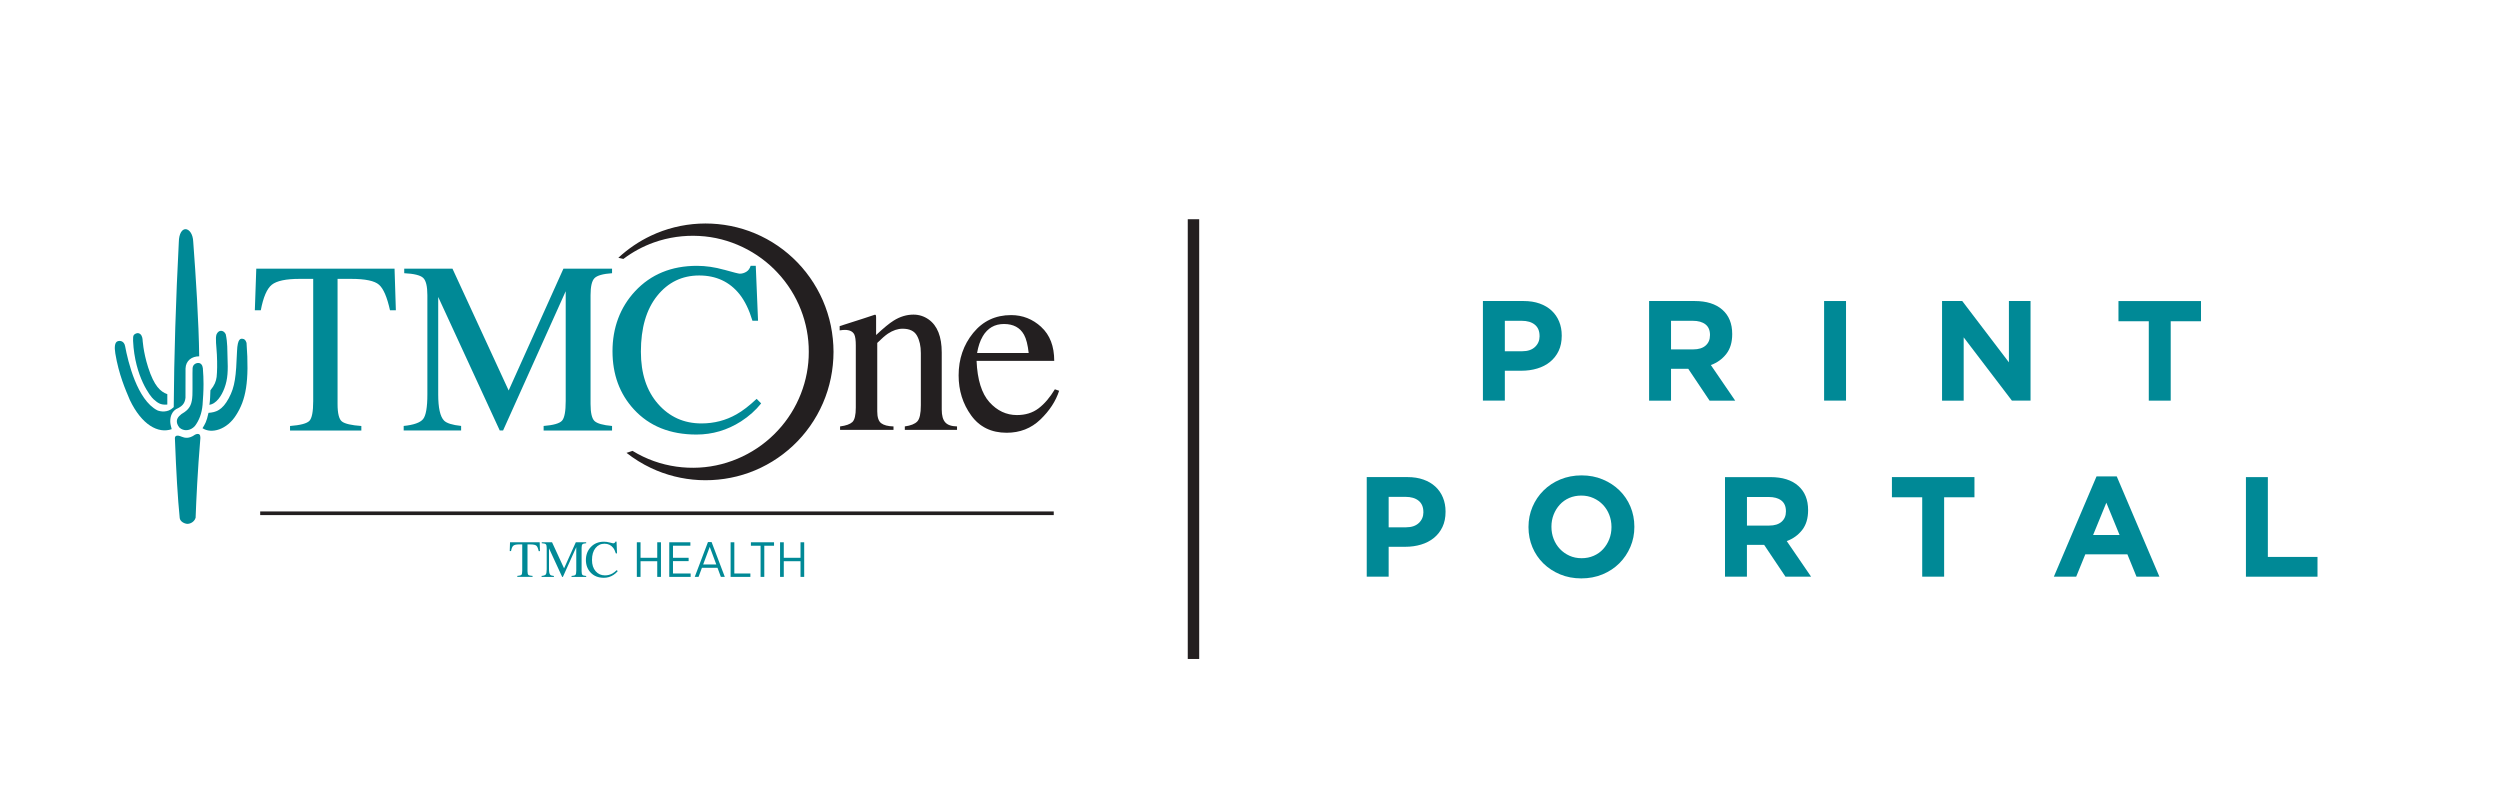 <?xml version="1.0" encoding="UTF-8"?><svg id="a" xmlns="http://www.w3.org/2000/svg" xmlns:xlink="http://www.w3.org/1999/xlink" viewBox="0 0 780 250"><defs><style>.c{fill:#008996;}.d{clip-path:url(#b);}.e{fill:none;}.f{fill:#231f20;}</style><clipPath id="b"><rect class="e" x="35.82" y="69.73" width="294.63" height="110.54"/></clipPath></defs><g><rect class="f" x="371.08" y="68.9" width="2.57" height="136.2"/><path class="f" d="M373.15,69.4V204.6h-1.57V69.4h1.57m1-1h-3.57V205.6h3.57V68.4h0Z"/></g><g><g><path class="c" d="M486.29,109.5c-.65,1.36-1.55,2.5-2.69,3.42s-2.47,1.61-4,2.06c-1.52,.46-3.16,.69-4.9,.69h-5.19v9.32h-6.84v-31.07h12.7c1.86,0,3.53,.26,4.99,.78s2.71,1.25,3.73,2.2c1.02,.95,1.8,2.08,2.35,3.4,.55,1.32,.82,2.77,.82,4.37v.09c0,1.8-.32,3.38-.97,4.74h0Zm-5.95-4.7c0-1.54-.5-2.71-1.49-3.51s-2.35-1.2-4.06-1.2h-5.28v9.5h5.42c1.72,0,3.05-.45,4-1.35s1.42-2.02,1.42-3.35v-.09h-.01Z"/><path class="c" d="M533.39,125l-6.66-9.94h-5.37v9.94h-6.84v-31.08h14.21c3.7,0,6.58,.9,8.64,2.71s3.08,4.32,3.08,7.55v.09c0,2.52-.61,4.57-1.84,6.15-1.23,1.58-2.83,2.75-4.82,3.48l7.59,11.1h-7.99Zm.13-20.47c0-1.48-.47-2.59-1.42-3.33s-2.26-1.11-3.95-1.11h-6.79v8.92h6.92c1.69,0,2.98-.4,3.88-1.2,.9-.8,1.35-1.86,1.35-3.2v-.08h.01Z"/><path class="c" d="M569.12,125v-31.08h6.84v31.07h-6.84Z"/><path class="c" d="M627.72,125l-15.05-19.75v19.75h-6.75v-31.08h6.3l14.56,19.13v-19.13h6.75v31.07h-5.81Z"/><path class="c" d="M677.26,100.23v24.77h-6.84v-24.77h-9.46v-6.3h25.75v6.3h-9.45Z"/></g><g><path class="c" d="M450.04,164.43c-.65,1.36-1.55,2.5-2.69,3.42s-2.47,1.61-3.99,2.06c-1.52,.46-3.16,.69-4.91,.69h-5.19v9.32h-6.84v-31.07h12.7c1.86,0,3.53,.26,4.99,.78s2.71,1.25,3.73,2.2c1.02,.95,1.81,2.08,2.35,3.4,.55,1.32,.82,2.78,.82,4.37v.09c0,1.8-.32,3.38-.97,4.74h0Zm-5.95-4.7c0-1.54-.5-2.71-1.49-3.51-.99-.8-2.35-1.2-4.06-1.2h-5.28v9.5h5.42c1.72,0,3.05-.45,4-1.35,.95-.9,1.42-2.02,1.42-3.35v-.09h-.01Z"/><path class="c" d="M508.68,170.63c-.83,1.94-1.97,3.64-3.44,5.11-1.47,1.46-3.21,2.62-5.24,3.46-2.03,.84-4.24,1.26-6.64,1.26s-4.6-.42-6.61-1.26c-2.01-.84-3.75-1.98-5.22-3.42-1.46-1.44-2.61-3.12-3.42-5.06-.81-1.94-1.22-4.02-1.22-6.24v-.09c0-2.22,.42-4.3,1.24-6.24,.83-1.94,1.97-3.64,3.44-5.1,1.46-1.46,3.21-2.62,5.24-3.46,2.03-.84,4.24-1.27,6.64-1.27s4.6,.42,6.61,1.27c2.01,.84,3.75,1.98,5.22,3.42s2.6,3.12,3.42,5.06c.81,1.94,1.22,4.02,1.22,6.24v.09c.01,2.21-.41,4.29-1.24,6.23h0Zm-5.9-6.24c0-1.33-.23-2.59-.69-3.77-.46-1.18-1.11-2.22-1.95-3.11s-1.84-1.59-3-2.11c-1.15-.52-2.41-.78-3.77-.78s-2.66,.25-3.79,.75c-1.14,.5-2.12,1.2-2.93,2.09s-1.45,1.92-1.91,3.09-.69,2.42-.69,3.75v.09c0,1.33,.23,2.59,.69,3.77,.46,1.18,1.11,2.22,1.95,3.11s1.83,1.59,2.97,2.11,2.4,.78,3.8,.78,2.62-.25,3.77-.75,2.14-1.2,2.95-2.09,1.45-1.92,1.91-3.09,.69-2.42,.69-3.75v-.09h0Z"/><path class="c" d="M557.07,179.93l-6.66-9.94h-5.37v9.94h-6.84v-31.07h14.21c3.7,0,6.58,.9,8.63,2.71,2.06,1.81,3.09,4.32,3.09,7.55v.07c0,2.52-.61,4.57-1.84,6.15-1.23,1.58-2.83,2.75-4.82,3.48l7.59,11.1h-7.99Zm.14-20.43c0-1.48-.47-2.59-1.42-3.33s-2.26-1.11-3.95-1.11h-6.79v8.92h6.92c1.69,0,2.98-.4,3.89-1.2,.9-.8,1.35-1.86,1.35-3.2v-.08Z"/><path class="c" d="M606.57,155.15v24.77h-6.84v-24.77h-9.45v-6.3h25.75v6.3h-9.46Z"/><path class="c" d="M666.59,179.93l-2.84-6.97h-13.14l-2.84,6.97h-6.97l13.32-31.3h6.3l13.32,31.3h-7.15Zm-9.41-23.09l-4.13,10.08h8.26l-4.13-10.08Z"/><path class="c" d="M700.73,179.93v-31.07h6.84v24.9h15.49v6.17h-22.33Z"/></g></g><g><g class="d"><g><rect class="f" x="81.18" y="159.57" width="247.59" height="1.14"/><path class="c" d="M54.96,127.64c1.74-.79,2.7-1.6,2.91-3.53l.02-9.16c.09-2.49,2-3.78,4.26-3.78-.12-10.56-1.07-25.18-1.86-35.72-.08-2.49-1.29-3.96-2.42-3.95-1,0-2.04,1.26-2.08,4.06-.92,17.61-1.49,36.27-1.58,51.2v.25l-.18,.17c-1.72,1.66-4,1.24-4.91,.86-6.34-3.22-9.2-15.28-10.08-20.01-.31-1.71-1.7-1.86-2.44-1.51-.76,.36-.96,1.7-.62,3.76,1.09,6.6,3.18,11.31,4.54,14.53,3.69,7.73,8.83,10.57,13.05,9.09-.24-.87-.45-1.72-.45-2.46,0-1.69,.62-3.02,1.84-3.8"/><path class="c" d="M47.86,124.52c1.33,1.15,2.16,1.9,4.34,1.7v-3.24c-2.12-.77-4.09-2.45-5.99-8.39-1.58-4.94-1.73-8.74-1.74-8.79-.09-.73-.38-1.59-1.21-1.83-.48-.14-1.07,.14-1.39,.42-.4,.36-.35,1.01-.35,1.94,.53,11.34,5.55,17.51,6.35,18.19"/><path class="c" d="M60.79,132.94c1.38-1.82,2.17-3.99,2.41-6.62,.16-2.14,.3-4.2,.3-6.51,0-1.51-.06-3.13-.21-4.95-.12-.98-.62-1.57-1.36-1.61-.71-.04-1.77,.42-1.84,1.63-.08,1.21,.02,6.75-.06,8.44-.11,2.47-.65,4-2.46,5.26-1.41,.79-2.21,1.64-2.37,2.54-.13,.72,.15,1.51,.79,2.3,1.29,1.16,3.36,1.11,4.81-.49"/><path class="c" d="M70.03,121.08c1.05-2.82,1.14-5.35,.95-9.87-.09-1.98,.05-4.12-.54-6.89-.29-.67-.84-1.1-1.46-1.11-.57-.01-1.07,.38-1.4,1.05-.48,1.16-.02,3.99,.09,6.39,.14,2.86,.09,5.35-.08,6.96-.2,1.37-.59,2.5-1.94,4.16-.06,1.58-.09,3.18-.31,4.55,2.11-.36,3.73-2.67,4.69-5.23"/><path class="c" d="M75.68,105.7c-.53-.03-1.57-.28-1.73,3.94-.31,7.81-.61,10.98-2.58,14.62-2.05,3.81-4.06,4.38-6.32,4.55-.58,2.78-1.11,3.54-1.87,4.79,2.78,1.84,7.64,.48,10.49-4.1,3.02-4.7,4.15-10.34,3.25-22.52-.29-.96-.74-1.24-1.24-1.27"/><path class="c" d="M60.83,135.63c-1.86,1.35-3.25,.99-4.08,.65-.9-.37-1.49-.51-1.89-.22-.23,.17-.33,.46-.28,.93,.4,10.58,.87,18.41,1.49,24.62,.12,1.05,1.29,1.73,2.33,1.84,.49,.05,2.12-.3,2.63-1.89,.23-5.97,.59-14.1,1.49-24.93,0-.39-.05-.9-.33-1.1-.25-.19-.76-.22-1.37,.1"/><path class="f" d="M262.13,133.04c1.81-.23,3.07-.68,3.8-1.35,.72-.67,1.08-2.18,1.08-4.52v-19.39c0-1.61-.15-2.75-.46-3.41-.48-.96-1.47-1.44-2.98-1.44-.23,0-.46,.02-.7,.04s-.54,.06-.9,.11v-1.33c1.04-.31,3.51-1.1,7.4-2.37l3.59-1.19c.18,0,.29,.07,.32,.2,.04,.12,.06,.3,.06,.53v5.61c2.33-2.18,4.17-3.69,5.48-4.5,1.98-1.24,4.04-1.87,6.17-1.87,1.73,0,3.3,.5,4.72,1.49,2.74,1.93,4.11,5.38,4.11,10.34v17.82c0,1.83,.37,3.16,1.1,3.97,.73,.82,1.96,1.23,3.67,1.26v1.07h-16.29v-1.07c1.86-.25,3.15-.77,3.89-1.55,.74-.77,1.11-2.46,1.11-5.05v-16.29c0-2.19-.41-4-1.22-5.44s-2.3-2.15-4.48-2.15c-1.49,0-3.01,.51-4.56,1.53-.86,.58-1.97,1.55-3.34,2.9v21.37c0,1.83,.41,3.06,1.22,3.68s2.1,.96,3.85,1.01v1.07h-16.67v-1.07h.03Z"/><path class="f" d="M324.88,102.04c2.7,2.48,4.04,6,4.04,10.55h-24.23c.25,5.89,1.59,10.18,4,12.87,2.42,2.69,5.28,4.04,8.59,4.04,2.67,0,4.92-.7,6.76-2.1,1.83-1.39,3.52-3.37,5.08-5.94l1.33,.46c-1.04,3.24-3,6.23-5.86,8.98-2.86,2.75-6.37,4.12-10.51,4.12-4.78,0-8.48-1.81-11.08-5.42-2.61-3.61-3.91-7.77-3.91-12.48,0-5.11,1.52-9.53,4.54-13.24,3.03-3.71,6.97-5.57,11.83-5.57,3.59,0,6.73,1.24,9.43,3.72m-18.28,2.92c-.82,1.37-1.4,3.11-1.76,5.19h16.1c-.28-2.54-.76-4.44-1.45-5.69-1.25-2.24-3.33-3.36-6.26-3.36s-5.11,1.29-6.64,3.85"/><path class="f" d="M259.22,101.6c-.55-2.69-1.4-5.31-2.48-7.83-2.18-5.02-5.39-9.57-9.34-13.27-3.95-3.71-8.64-6.58-13.67-8.4s-10.38-2.58-15.6-2.32c-5.23,.26-10.36,1.55-15.01,3.75-3.76,1.77-7.19,4.12-10.2,6.9,.53,.11,1.05,.23,1.57,.36,2.91-2.19,6.13-3.93,9.52-5.14,4.56-1.63,9.39-2.29,14.13-2.03,9.5,.48,18.4,4.88,24.56,11.58,3.1,3.34,5.54,7.24,7.17,11.42,1.64,4.18,2.49,8.65,2.47,13.14,.04,8.97-3.43,17.88-9.65,24.55-6.17,6.69-15.05,11.08-24.55,11.58-4.73,.26-9.57-.4-14.13-2.03-2.31-.82-4.55-1.9-6.66-3.19-.62,.23-1.25,.43-1.88,.62,2.36,1.84,4.92,3.44,7.65,4.73,4.65,2.2,9.78,3.5,15.02,3.76,5.23,.26,10.58-.5,15.61-2.32,5.02-1.82,9.72-4.69,13.67-8.4,3.96-3.7,7.17-8.26,9.34-13.28,2.18-5.02,3.29-10.52,3.3-16-.01-2.74-.29-5.48-.84-8.17"/><path class="c" d="M79.95,83.83h43.15l.41,12.97h-1.83c-.9-4.07-2.03-6.73-3.41-7.95-1.38-1.23-4.28-1.84-8.7-1.84h-4.25v39.05c0,2.94,.46,4.76,1.38,5.46s2.93,1.17,6.04,1.39v1.42h-22.25v-1.42c3.23-.25,5.24-.78,6.04-1.6,.79-.82,1.19-2.87,1.19-6.15v-38.15h-4.28c-4.22,0-7.1,.61-8.62,1.82-1.53,1.22-2.68,3.88-3.45,7.98h-1.86l.45-12.97h-.01Z"/><path class="c" d="M125.93,132.9c3.16-.32,5.18-1.04,6.07-2.14s1.34-3.67,1.34-7.69v-30.98c0-2.75-.43-4.55-1.3-5.38-.87-.83-2.84-1.32-5.92-1.47v-1.42h15.05l17.53,38.01,17.09-38.01h15.17v1.42c-2.84,.2-4.66,.71-5.48,1.55-.82,.83-1.23,2.6-1.23,5.3v33.92c0,2.78,.41,4.56,1.23,5.34,.82,.78,2.64,1.3,5.48,1.55v1.42h-21.35v-1.42c3.08-.25,5-.8,5.75-1.66,.76-.86,1.14-2.9,1.14-6.13v-34.25l-19.54,43.45h-1.04l-19.2-41.66v30.42c0,4.17,.6,6.89,1.82,8.15,.8,.82,2.57,1.38,5.33,1.67v1.42h-17.92v-1.42h-.02Z"/><path class="c" d="M225.93,84.16c2.91,.82,4.53,1.23,4.88,1.23,.72,0,1.4-.2,2.05-.6,.65-.4,1.09-1.02,1.34-1.86h1.6l.71,17.14h-1.75c-1.02-3.4-2.35-6.15-3.99-8.23-3.13-3.93-7.34-5.89-12.63-5.89s-9.7,2.11-13.09,6.34c-3.39,4.22-5.09,10.03-5.09,17.43,0,6.81,1.78,12.24,5.35,16.3,3.56,4.06,8.08,6.09,13.54,6.09,3.95,0,7.59-.94,10.92-2.83,1.91-1.07,4.01-2.68,6.3-4.84l1.41,1.42c-1.69,2.13-3.79,4.01-6.29,5.62-4.28,2.73-8.91,4.1-13.9,4.1-8.2,0-14.71-2.62-19.52-7.86-4.45-4.84-6.67-10.89-6.67-18.15s2.35-13.66,7.04-18.7c4.94-5.29,11.37-7.93,19.3-7.93,2.76,0,5.59,.41,8.49,1.23"/><path class="c" d="M159.14,169.19h9.24l.09,2.77h-.39c-.19-.87-.43-1.44-.73-1.7-.29-.26-.92-.4-1.86-.4h-.91v8.36c0,.63,.1,1.02,.29,1.17,.2,.15,.63,.25,1.29,.29v.31h-4.76v-.31c.69-.05,1.12-.17,1.29-.34s.25-.61,.25-1.32v-8.17h-.91c-.9,0-1.52,.13-1.85,.39s-.57,.83-.74,1.7h-.4l.09-2.77v.02Z"/><path class="c" d="M168.98,179.69c.68-.07,1.11-.22,1.3-.46s.29-.79,.29-1.65v-6.63c0-.59-.09-.98-.28-1.15s-.61-.28-1.27-.31v-.3h3.22l3.75,8.14,3.66-8.14h3.24v.3c-.6,.04-.99,.15-1.17,.33-.17,.18-.26,.56-.26,1.14v7.26c0,.59,.09,.98,.26,1.15,.18,.17,.57,.28,1.17,.33v.3h-4.57v-.3c.66-.05,1.07-.17,1.23-.36,.16-.18,.25-.62,.25-1.31v-7.33l-4.18,9.3h-.22l-4.11-8.92v6.51c0,.9,.13,1.47,.39,1.75,.17,.18,.55,.29,1.14,.36v.3h-3.84v-.3h0Z"/><path class="c" d="M190.25,169.26c.62,.17,.97,.26,1.04,.26,.15,0,.3-.05,.44-.13,.14-.09,.23-.22,.29-.4h.34l.15,3.67h-.37c-.22-.73-.5-1.32-.85-1.76-.67-.84-1.57-1.26-2.7-1.26s-2.08,.45-2.8,1.36c-.73,.9-1.09,2.15-1.09,3.73,0,1.46,.38,2.62,1.14,3.49,.76,.87,1.73,1.3,2.9,1.3,.85,0,1.63-.2,2.34-.6,.41-.23,.86-.57,1.35-1.04l.3,.31c-.36,.46-.81,.86-1.35,1.2-.91,.59-1.91,.88-2.97,.88-1.76,0-3.15-.56-4.18-1.68-.95-1.04-1.43-2.33-1.43-3.88s.5-2.93,1.5-4c1.06-1.13,2.43-1.7,4.13-1.7,.59,0,1.19,.09,1.82,.26"/></g></g><polygon class="c" points="205.06 169.19 205.06 174.03 199.85 174.03 199.85 169.19 198.69 169.19 198.69 179.99 199.85 179.99 199.85 175.1 205.06 175.1 205.06 179.99 206.22 179.99 206.22 169.19 205.06 169.19"/><polygon class="c" points="208.81 169.19 208.81 179.99 215.48 179.99 215.48 178.93 209.97 178.93 209.97 175.07 214.85 175.07 214.85 174.03 209.97 174.03 209.97 170.26 215.4 170.26 215.4 169.19 208.81 169.19"/><path class="c" d="M221.44,170.63l2.04,5.48h-4.09l2.05-5.48Zm-.56-1.5l-4.12,10.86h1.19l1.05-2.84h4.86l1.05,2.84h1.23l-4.12-10.86h-1.14Z"/><polygon class="c" points="227.95 169.19 227.95 179.99 234.12 179.99 234.12 178.93 229.11 178.93 229.11 169.19 227.95 169.19"/><polygon class="c" points="234.28 169.19 234.28 170.27 237.3 170.27 237.3 179.99 238.46 179.99 238.46 170.27 241.5 170.27 241.5 169.19 234.28 169.19"/><polygon class="c" points="249.76 169.19 249.76 174.03 244.54 174.03 244.54 169.19 243.38 169.19 243.38 179.99 244.54 179.99 244.54 175.1 249.76 175.1 249.76 179.99 250.91 179.99 250.91 169.19 249.76 169.19"/></g></svg>